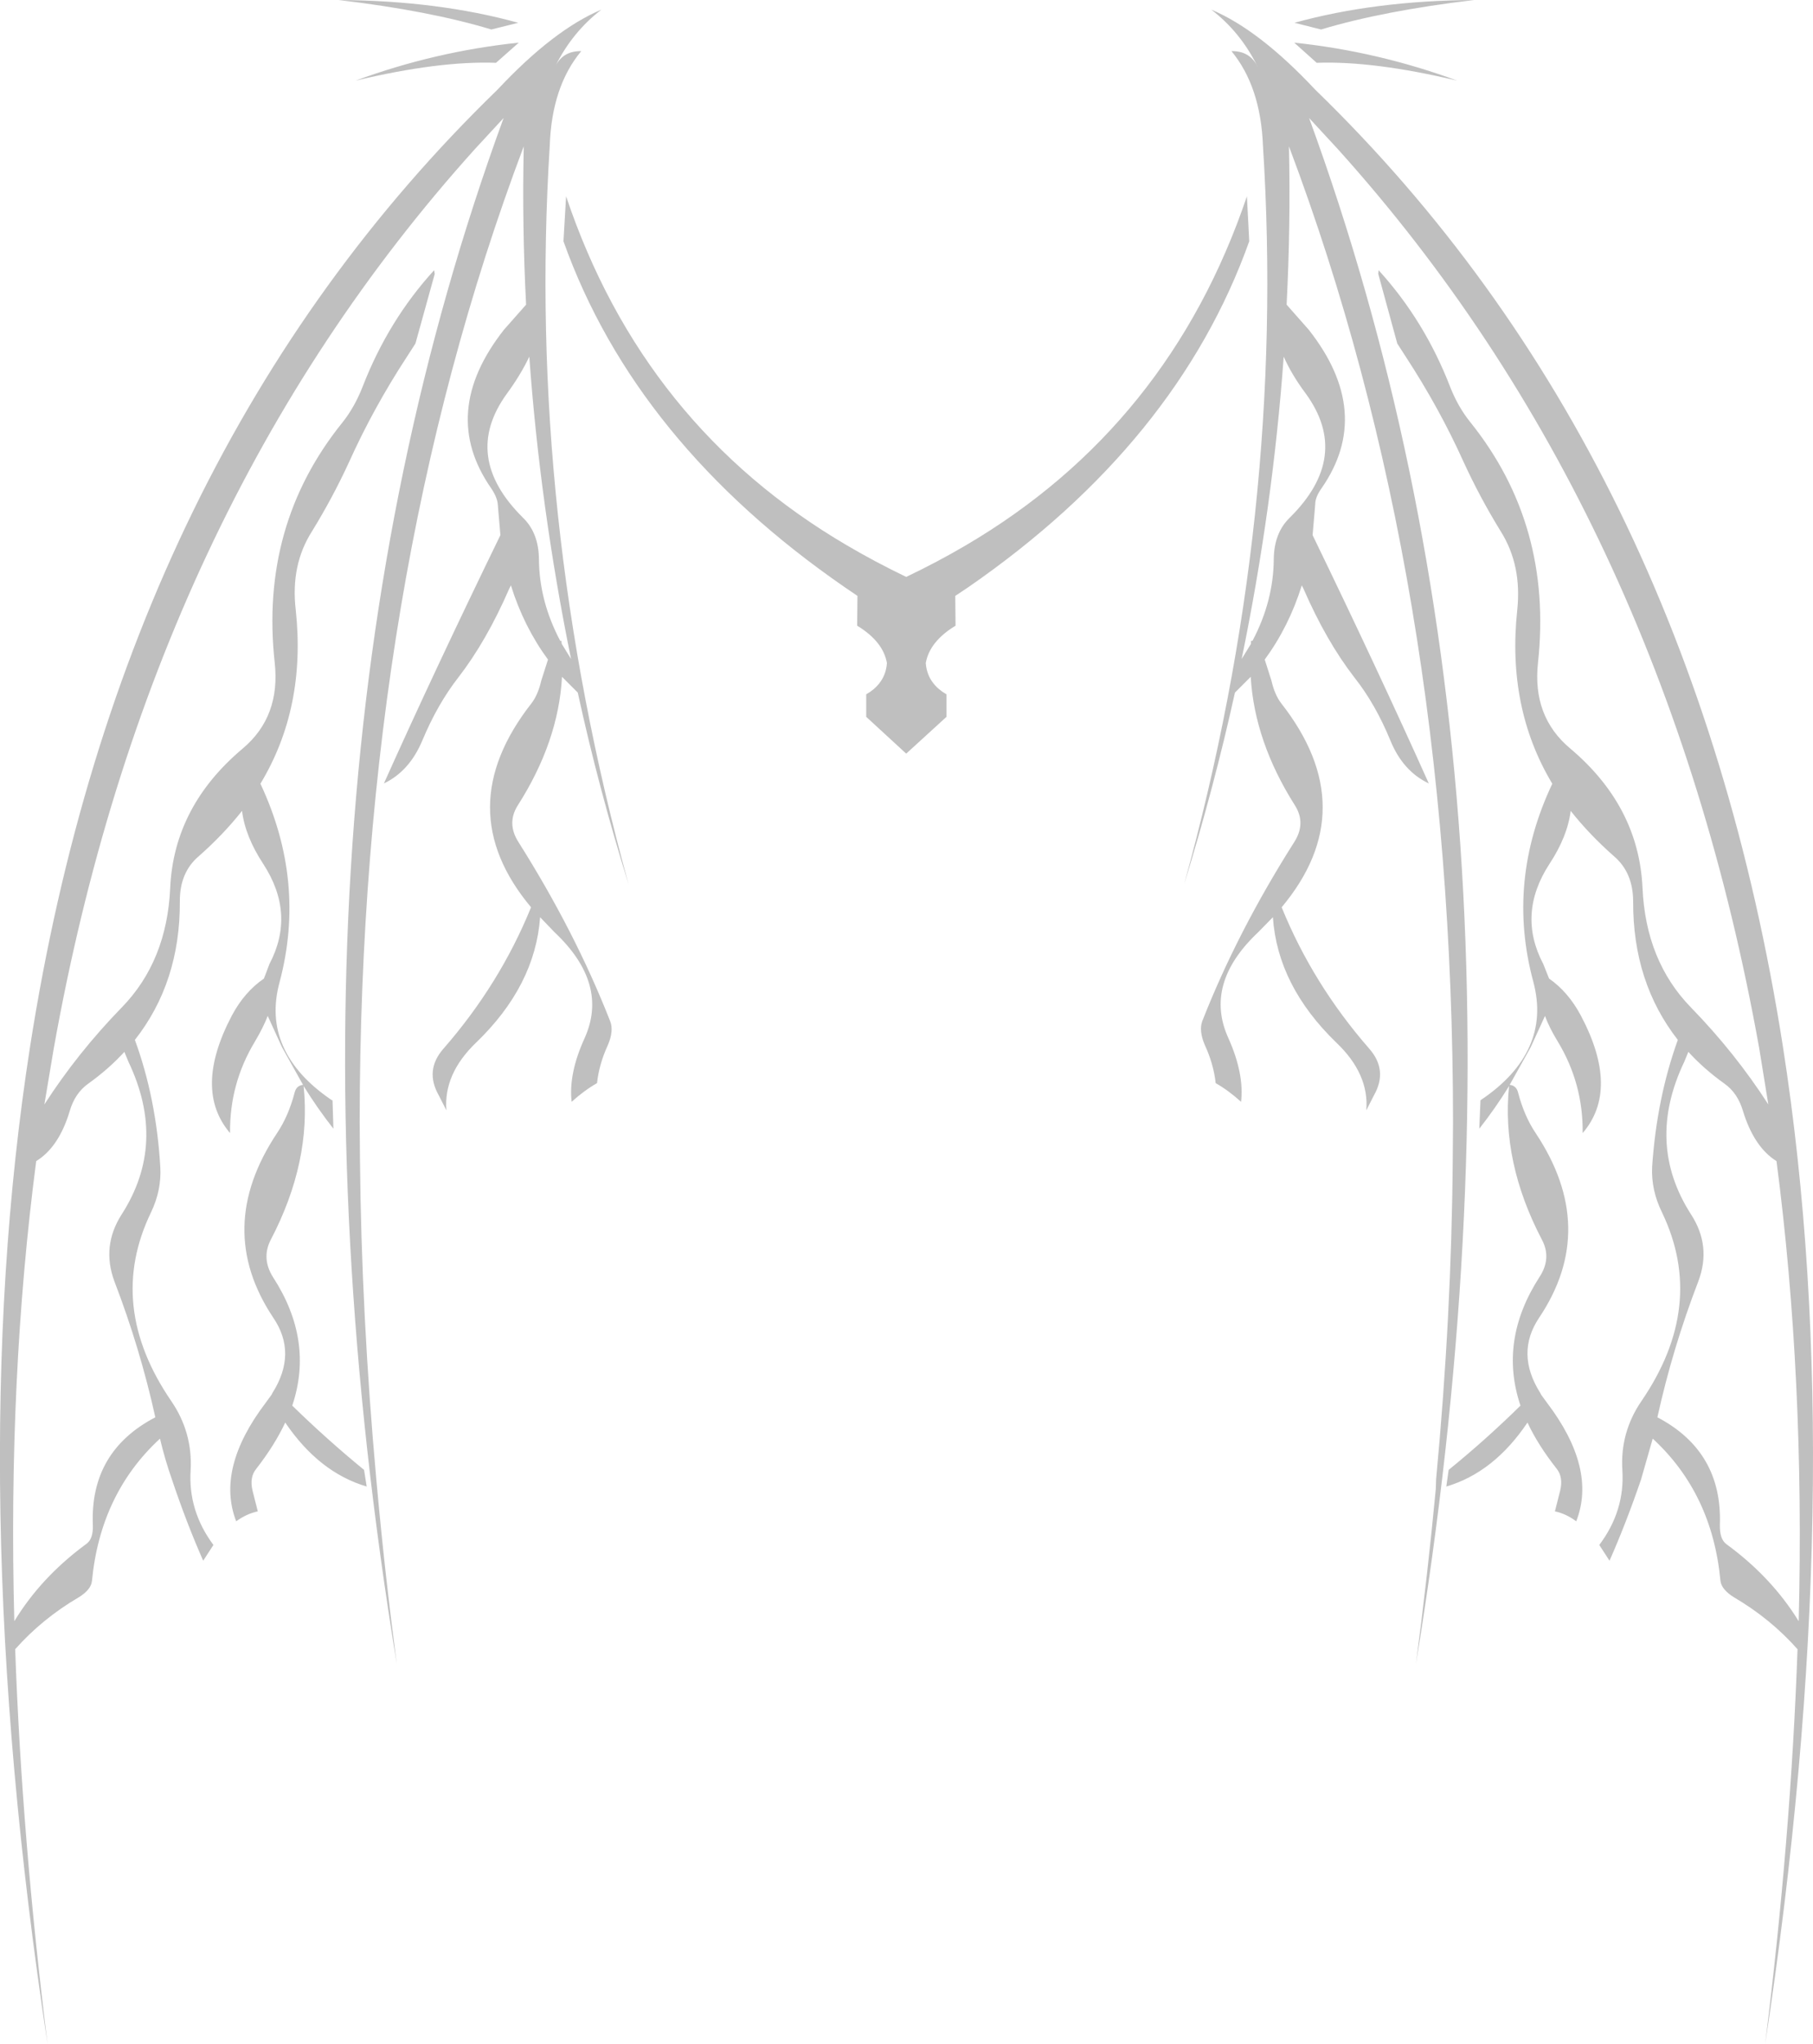 <?xml version="1.0" encoding="UTF-8" standalone="no"?>
<svg xmlns:xlink="http://www.w3.org/1999/xlink" height="349.9px" width="310.5px" xmlns="http://www.w3.org/2000/svg">
  <g transform="matrix(1.0, 0.0, 0.0, 1.0, 155.35, 162.95)">
    <path d="M85.4 -101.9 L83.95 -104.15 80.7 -116.05 80.75 -116.7 Q88.6 -108.1 93.0 -96.75 94.35 -93.3 96.45 -90.7 110.6 -73.1 108.05 -49.5 107.05 -40.3 113.55 -34.85 125.3 -24.95 125.95 -11.0 126.5 1.55 134.25 9.5 141.8 17.25 147.5 26.1 L145.95 16.55 Q129.45 -75.65 73.75 -137.45 L68.85 -142.75 Q111.5 -26.2 87.15 121.85 89.15 106.7 90.55 91.9 L90.6 90.3 Q93.25 62.15 93.45 35.55 L93.5 29.05 Q93.45 -63.55 65.4 -137.9 65.7 -124.4 65.0 -110.8 L68.8 -106.5 Q79.95 -92.3 71.0 -79.4 69.9 -77.85 69.9 -76.65 L69.45 -71.35 Q80.6 -48.35 89.35 -28.85 84.9 -30.95 82.75 -36.25 80.2 -42.45 76.6 -47.0 71.8 -53.2 67.9 -62.15 L67.6 -62.75 Q65.4 -55.7 61.25 -50.05 L62.4 -46.45 Q62.95 -44.05 64.05 -42.6 78.25 -24.5 64.15 -7.65 69.5 5.5 79.15 16.55 82.4 20.25 79.95 24.55 L78.65 27.1 Q79.15 20.9 73.55 15.55 63.45 5.8 62.65 -5.95 L60.15 -3.4 Q50.75 5.45 55.05 14.8 57.75 20.85 57.2 25.65 55.05 23.7 52.85 22.45 52.5 19.2 51.0 15.95 49.95 13.5 50.55 11.85 56.55 -3.45 66.3 -18.8 68.35 -22.0 66.45 -25.05 59.5 -36.0 58.85 -47.1 L56.15 -44.4 Q52.55 -28.1 47.45 -11.6 64.95 -74.9 60.95 -138.0 60.55 -148.15 55.55 -154.2 58.6 -154.25 59.95 -151.7 L59.95 -151.6 60.0 -151.65 59.95 -151.7 Q57.05 -157.5 52.1 -161.3 60.3 -157.85 69.9 -147.6 134.05 -85.4 150.0 16.2 161.65 90.95 146.95 186.95 151.35 151.75 152.5 119.35 147.9 114.15 141.6 110.45 139.5 109.15 139.3 107.65 137.9 92.7 127.7 83.3 L125.7 90.3 Q123.15 97.75 120.3 104.2 L118.55 101.5 Q122.95 95.65 122.5 88.7 122.1 82.25 125.75 76.9 136.95 60.55 129.3 44.6 127.4 40.75 127.6 36.75 128.4 25.0 132.0 15.05 124.3 5.2 124.35 -8.6 124.35 -13.6 121.05 -16.4 116.85 -20.1 113.65 -24.15 113.1 -19.75 110.0 -15.05 104.45 -6.5 108.95 2.05 L109.95 4.55 Q113.25 6.85 115.4 10.9 122.1 23.55 115.7 31.0 115.8 22.55 111.45 15.35 109.95 12.9 109.25 10.95 L106.8 16.3 103.2 22.75 Q104.35 22.85 104.65 24.1 105.7 28.1 107.65 31.0 118.5 47.3 108.25 62.6 104.15 68.7 108.45 75.5 L108.6 75.8 109.55 77.1 Q118.15 88.4 114.6 97.45 112.85 96.15 110.95 95.75 L111.85 92.2 Q112.4 89.9 111.25 88.45 108.05 84.4 106.25 80.55 100.5 89.1 92.35 91.5 L92.75 88.65 Q99.1 83.5 105.05 77.65 101.3 66.5 108.3 55.65 110.4 52.45 108.75 49.3 101.75 35.95 103.1 22.95 100.75 26.75 98.0 30.25 L98.2 25.4 98.25 25.35 Q104.35 21.25 106.6 16.15 108.85 11.1 107.25 5.1 102.6 -12.1 110.5 -28.8 102.7 -41.8 104.5 -58.55 105.3 -66.2 101.7 -71.95 98.1 -77.8 95.3 -83.9 91.15 -93.1 85.4 -101.9 M66.35 -159.05 Q80.1 -162.85 97.1 -162.95 81.55 -161.1 70.9 -157.9 L66.35 -159.05 M70.15 -152.2 L66.3 -155.65 Q80.6 -154.15 94.2 -149.15 79.9 -152.55 70.15 -152.2 M58.6 -121.65 Q46.3 -87.2 10.5 -62.45 L8.25 -60.95 8.3 -55.85 Q3.85 -53.15 3.2 -49.45 3.35 -47.45 4.5 -46.0 5.35 -44.9 6.75 -44.1 L6.75 -40.25 -0.15 -33.95 -7.0 -40.25 -7.0 -44.1 Q-5.6 -44.9 -4.75 -46.0 -3.6 -47.45 -3.45 -49.45 -4.1 -53.15 -8.55 -55.85 L-8.5 -60.95 -10.7 -62.45 Q-46.55 -87.2 -58.85 -121.65 L-58.4 -129.35 Q-45.2 -90.05 -10.3 -69.6 -5.45 -66.75 -0.15 -64.2 5.2 -66.75 10.05 -69.6 44.9 -90.05 58.2 -129.35 L58.6 -121.65 M140.0 22.55 Q136.5 20.05 133.8 17.1 L133.1 18.8 Q126.45 32.75 134.25 44.9 137.8 50.35 135.5 56.4 131.1 67.85 128.5 79.65 139.65 85.5 139.2 98.05 139.15 100.5 140.3 101.35 148.05 107.0 152.7 114.55 153.75 72.9 148.9 35.8 145.05 33.4 143.15 27.2 142.25 24.15 140.0 22.55 M65.55 -74.35 Q76.1 -84.8 68.3 -95.55 65.9 -98.75 64.5 -101.9 62.65 -76.2 57.3 -50.15 L58.9 -52.75 58.9 -53.25 59.15 -53.25 Q62.75 -60.05 62.8 -67.25 62.85 -71.75 65.55 -74.35 M-60.2 -151.7 Q-58.85 -154.25 -55.8 -154.2 -60.85 -148.15 -61.2 -138.0 -65.15 -74.9 -47.7 -11.6 -52.85 -28.1 -56.4 -44.4 L-59.1 -47.1 Q-59.7 -36.0 -66.7 -25.05 -68.6 -22.0 -66.55 -18.8 -56.85 -3.45 -50.85 11.85 -50.2 13.5 -51.25 15.95 -52.75 19.2 -53.1 22.45 -55.3 23.7 -57.45 25.65 -58.0 20.85 -55.25 14.8 -51.0 5.45 -60.4 -3.4 L-62.85 -5.95 Q-63.7 5.8 -73.85 15.55 -79.4 20.9 -78.9 27.1 L-80.2 24.55 Q-82.65 20.25 -79.4 16.55 -69.75 5.5 -64.4 -7.65 -78.5 -24.5 -64.3 -42.6 -63.2 -44.05 -62.65 -46.45 L-61.5 -50.05 Q-65.65 -55.7 -67.85 -62.75 L-68.15 -62.15 Q-72.05 -53.2 -76.85 -47.0 -80.4 -42.45 -83.0 -36.25 -85.2 -30.95 -89.6 -28.85 -80.85 -48.35 -69.65 -71.35 L-70.1 -76.65 Q-70.2 -77.85 -71.25 -79.4 -80.2 -92.3 -69.05 -106.5 L-65.25 -110.8 Q-65.95 -124.4 -65.65 -137.9 -93.7 -63.55 -93.75 29.05 L-93.7 35.55 Q-93.45 62.15 -90.9 90.3 L-90.75 91.9 Q-89.4 106.7 -87.4 121.85 -111.75 -26.2 -69.1 -142.75 L-74.0 -137.45 Q-129.7 -75.65 -146.15 16.55 L-147.75 26.1 Q-142.05 17.25 -134.5 9.5 -126.75 1.55 -126.2 -11.0 -125.55 -24.95 -113.75 -34.85 -107.3 -40.3 -108.3 -49.5 -110.9 -73.1 -96.65 -90.7 -94.6 -93.3 -93.25 -96.75 -88.85 -108.1 -81.0 -116.7 L-80.9 -116.05 -84.2 -104.15 -85.65 -101.9 Q-91.4 -93.1 -95.55 -83.9 -98.35 -77.8 -101.95 -71.95 -105.6 -66.2 -104.7 -58.55 -102.9 -41.8 -110.75 -28.8 -102.9 -12.1 -107.45 5.1 -109.1 11.1 -106.85 16.15 -104.6 21.25 -98.55 25.35 L-98.4 25.4 -98.25 30.25 Q-101.0 26.75 -103.35 22.95 -102.0 35.95 -109.0 49.3 -110.6 52.45 -108.6 55.65 -101.55 66.5 -105.3 77.65 -99.3 83.5 -93.0 88.65 L-92.55 91.5 Q-100.7 89.1 -106.5 80.55 -108.3 84.4 -111.45 88.45 -112.65 89.9 -112.1 92.2 L-111.2 95.75 Q-113.1 96.15 -114.9 97.45 -118.4 88.4 -109.8 77.1 L-108.85 75.8 -108.7 75.5 Q-104.4 68.7 -108.55 62.6 -118.75 47.3 -107.9 31.0 -105.95 28.1 -104.9 24.1 -104.6 22.85 -103.45 22.75 L-107.05 16.3 -109.5 10.95 Q-110.25 12.9 -111.7 15.35 -116.05 22.55 -115.95 31.0 -122.3 23.55 -115.65 10.9 -113.5 6.85 -110.15 4.55 L-109.2 2.05 Q-104.7 -6.5 -110.25 -15.05 -113.35 -19.75 -113.9 -24.15 -117.1 -20.1 -121.3 -16.4 -124.6 -13.6 -124.55 -8.6 -124.5 5.2 -132.25 15.05 -128.6 25.0 -127.9 36.75 -127.65 40.75 -129.5 44.6 -137.2 60.55 -126.0 76.9 -122.35 82.25 -122.7 88.7 -123.15 95.65 -118.8 101.5 L-120.55 104.2 Q-123.4 97.75 -125.9 90.3 -127.1 86.9 -127.95 83.3 -138.15 92.7 -139.6 107.65 -139.75 109.15 -141.85 110.45 -148.15 114.15 -152.75 119.35 -151.6 151.75 -147.2 186.95 -161.85 90.95 -150.2 16.2 -134.3 -85.4 -70.15 -147.6 -60.55 -157.85 -52.35 -161.3 -57.3 -157.5 -60.2 -151.7 M-66.6 -159.05 L-71.2 -157.9 Q-81.75 -161.1 -97.35 -162.95 -80.35 -162.85 -66.6 -159.05 M-66.5 -155.65 L-70.4 -152.2 Q-80.2 -152.55 -94.45 -149.15 -80.85 -154.15 -66.5 -155.65 M-65.8 -74.35 Q-63.1 -71.75 -63.05 -67.25 -63.0 -60.05 -59.4 -53.25 L-59.2 -53.25 -59.15 -52.75 -57.55 -50.15 Q-62.85 -76.2 -64.7 -101.9 -66.2 -98.75 -68.55 -95.55 -76.35 -84.8 -65.8 -74.35 M-140.25 22.55 Q-142.5 24.15 -143.4 27.2 -145.25 33.4 -149.15 35.8 -154.0 72.9 -152.9 114.55 -148.3 107.0 -140.6 101.35 -139.35 100.5 -139.45 98.05 -139.95 85.5 -128.75 79.65 -131.35 67.85 -135.75 56.4 -138.0 50.35 -134.5 44.9 -126.7 32.75 -133.35 18.8 L-134.05 17.1 Q-136.75 20.05 -140.25 22.55" fill="#000000" fill-opacity="0.251" fill-rule="evenodd" stroke="none"/>
  </g>
</svg>
